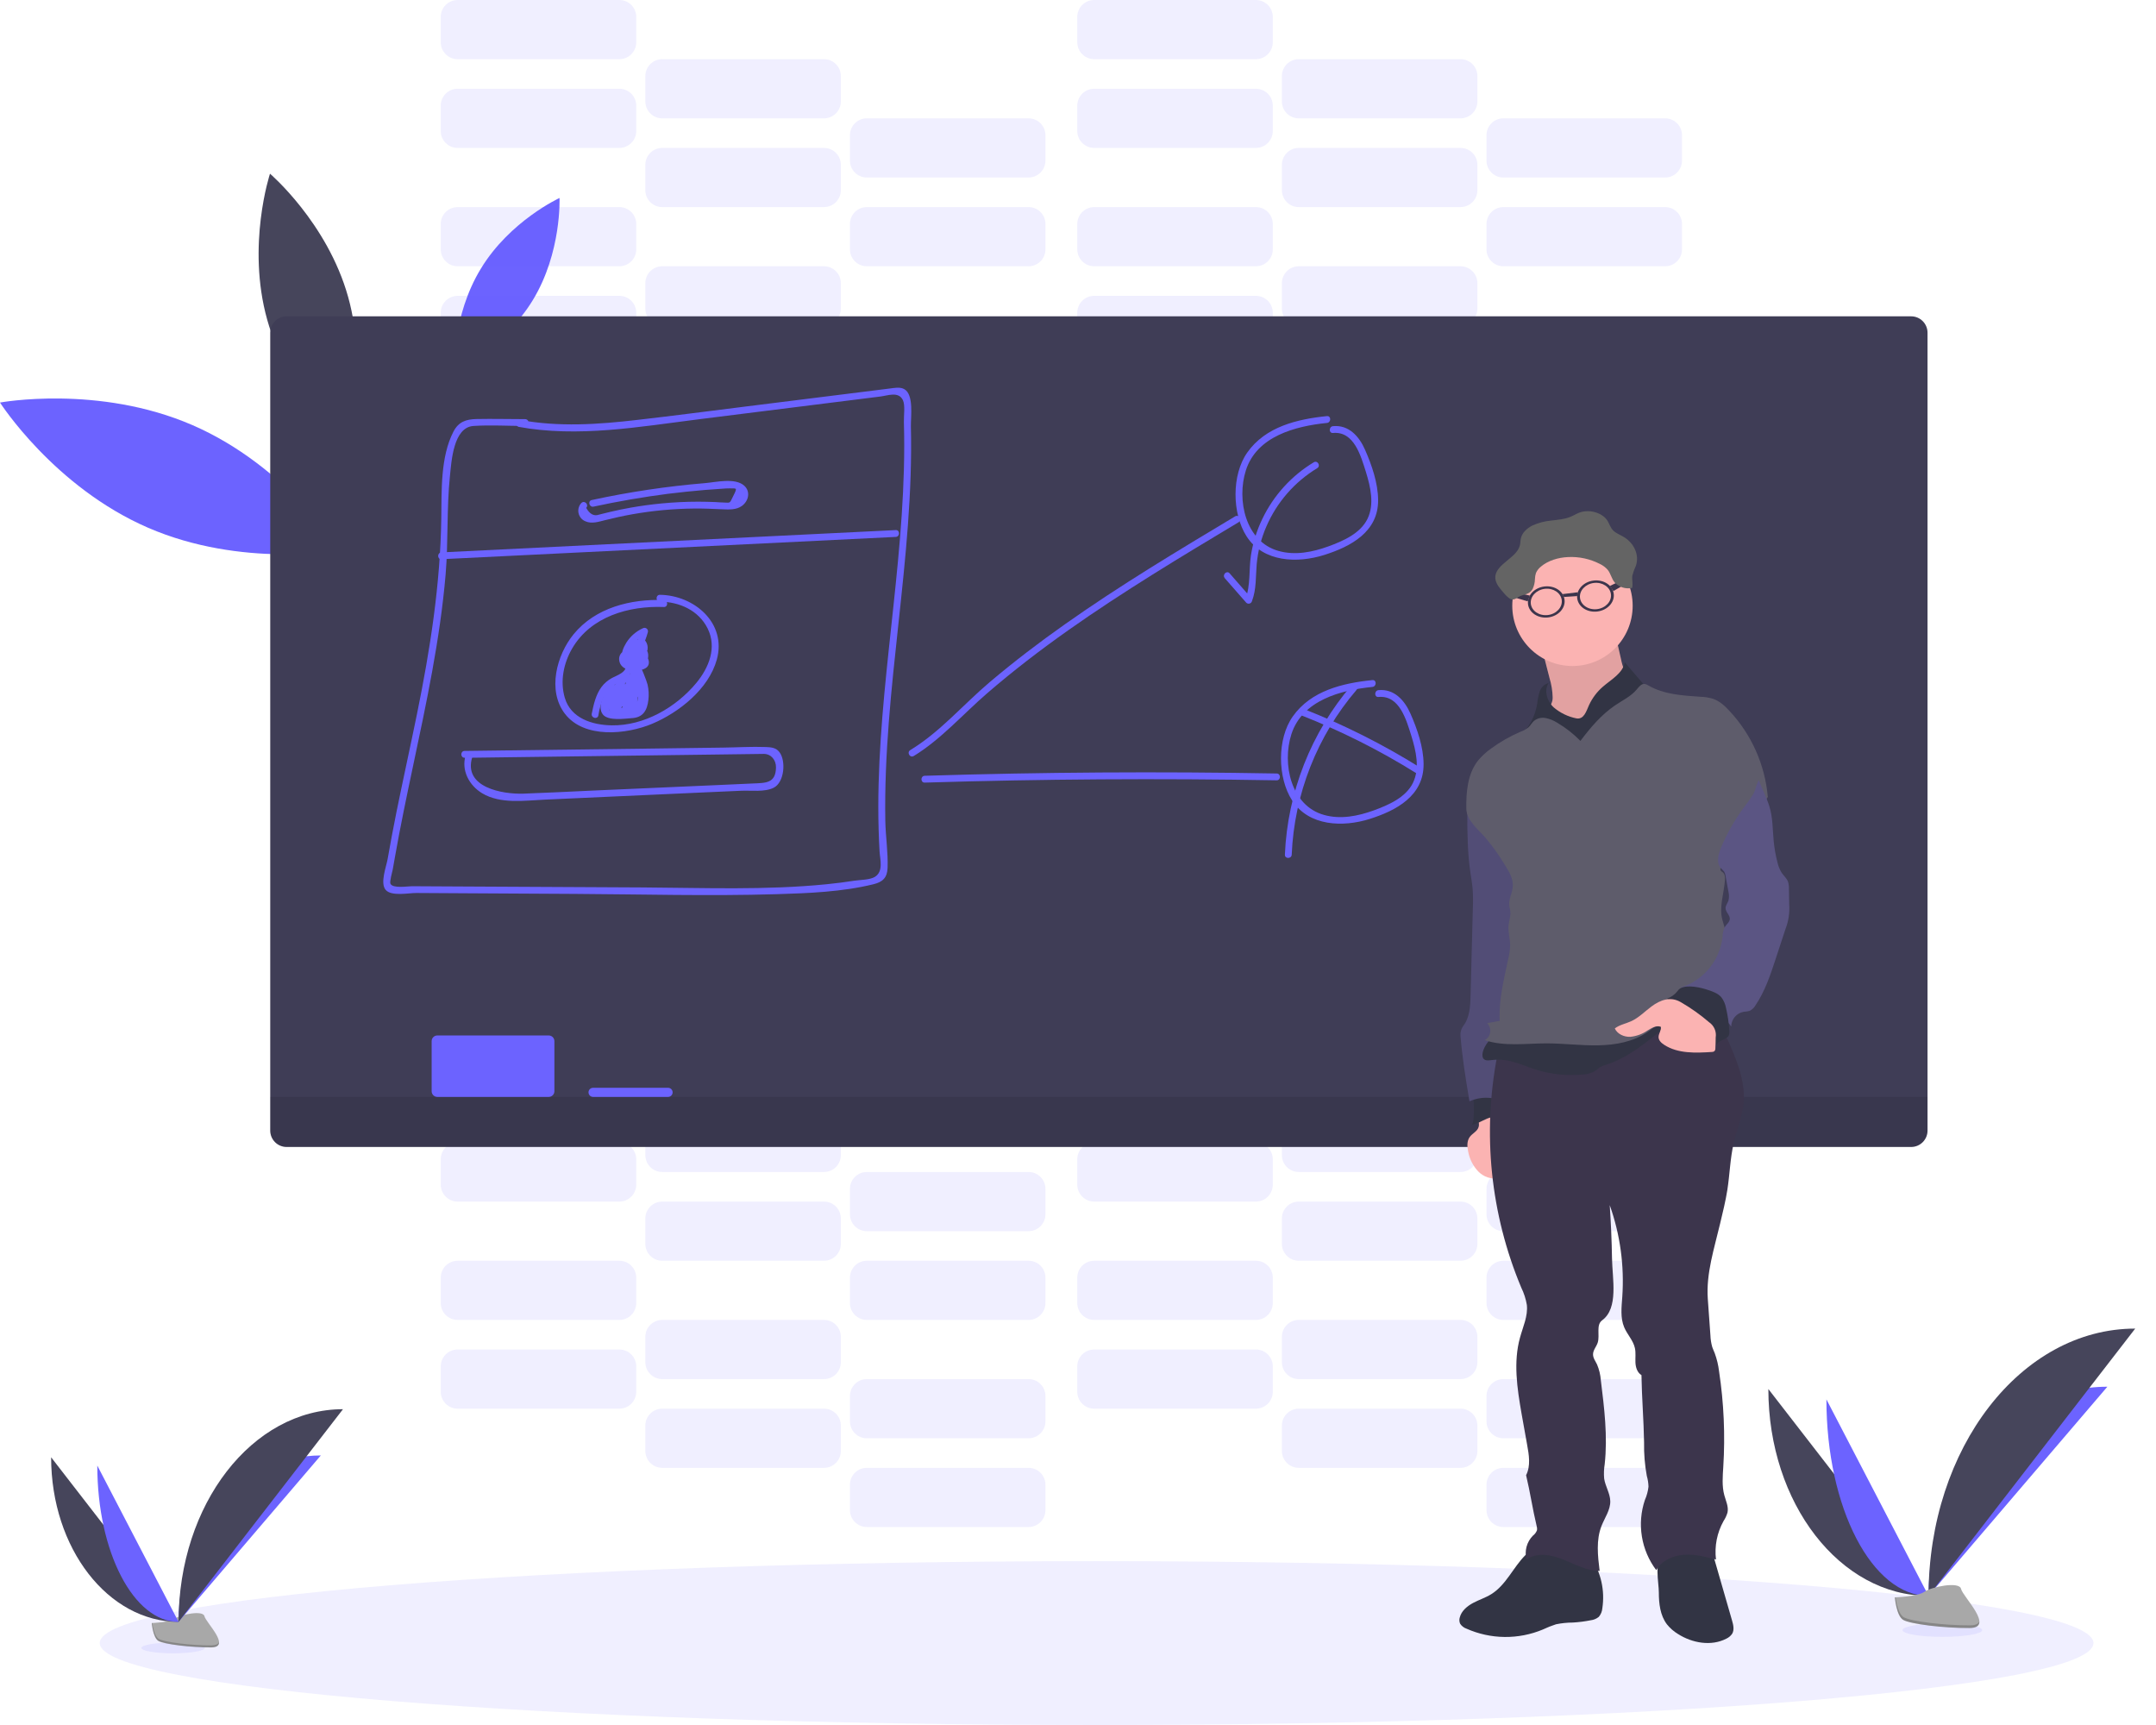 <svg width="495" height="396" viewBox="0 0 495 396" fill="none" xmlns="http://www.w3.org/2000/svg">
<g id="undraw_teaching_f1cm 1">
<g id="Leaves1">
<path id="Vector" d="M44.183 97.59C65.766 106.951 78.167 126.323 78.167 126.323C78.167 126.323 55.572 130.502 33.984 121.146C12.396 111.789 0 92.412 0 92.412C0 92.412 22.595 88.228 44.183 97.59Z" fill="#6C63FF"/>
<path id="Vector_2" d="M110.418 61.646C117.094 50.675 128.462 45.451 128.462 45.451C128.462 45.451 128.984 57.958 122.329 68.898C115.674 79.837 104.28 85.056 104.28 85.056C104.28 85.056 103.737 72.555 110.418 61.646Z" fill="#6C63FF"/>
<path id="Vector_3" d="M61.345 73.385C66.12 90.448 79.284 101.68 79.284 101.68C79.284 101.68 84.707 85.239 79.931 68.172C75.155 51.104 61.987 39.877 61.987 39.877C61.987 39.877 56.564 56.318 61.345 73.385Z" fill="#46455B"/>
</g>
<g id="man_teaching">
<path id="Vector_4" opacity="0.1" d="M142.199 67.915H105.068C102.926 67.915 101.19 69.653 101.19 71.797V77.617C101.19 79.761 102.926 81.499 105.068 81.499H142.199C144.341 81.499 146.077 79.761 146.077 77.617V71.797C146.077 69.653 144.341 67.915 142.199 67.915Z" fill="#6C63FF"/>
<path id="Vector_5" opacity="0.1" d="M189.175 81.499H152.043C149.902 81.499 148.165 83.236 148.165 85.38V91.2C148.165 93.344 149.902 95.082 152.043 95.082H189.175C191.317 95.082 193.053 93.344 193.053 91.2V85.38C193.053 83.236 191.317 81.499 189.175 81.499Z" fill="#6C63FF"/>
<path id="Vector_6" opacity="0.1" d="M236.15 95.082H199.019C196.877 95.082 195.141 96.819 195.141 98.963V104.783C195.141 106.927 196.877 108.665 199.019 108.665H236.15C238.292 108.665 240.028 106.927 240.028 104.783V98.963C240.028 96.819 238.292 95.082 236.15 95.082Z" fill="#6C63FF"/>
<path id="Vector_7" opacity="0.1" d="M142.199 47.541H105.068C102.926 47.541 101.19 49.279 101.19 51.423V57.242C101.19 59.386 102.926 61.124 105.068 61.124H142.199C144.341 61.124 146.077 59.386 146.077 57.242V51.423C146.077 49.279 144.341 47.541 142.199 47.541Z" fill="#6C63FF"/>
<path id="Vector_8" opacity="0.1" d="M189.175 61.124H152.043C149.902 61.124 148.165 62.862 148.165 65.006V70.826C148.165 72.969 149.902 74.707 152.043 74.707H189.175C191.317 74.707 193.053 72.969 193.053 70.826V65.006C193.053 62.862 191.317 61.124 189.175 61.124Z" fill="#6C63FF"/>
<path id="Vector_9" opacity="0.1" d="M236.15 74.707H199.019C196.877 74.707 195.141 76.445 195.141 78.589V84.409C195.141 86.552 196.877 88.29 199.019 88.29H236.15C238.292 88.29 240.028 86.552 240.028 84.409V78.589C240.028 76.445 238.292 74.707 236.15 74.707Z" fill="#6C63FF"/>
<path id="Vector_10" opacity="0.1" d="M288.345 67.915H251.214C249.072 67.915 247.335 69.653 247.335 71.797V77.617C247.335 79.761 249.072 81.499 251.214 81.499H288.345C290.487 81.499 292.223 79.761 292.223 77.617V71.797C292.223 69.653 290.487 67.915 288.345 67.915Z" fill="#6C63FF"/>
<path id="Vector_11" opacity="0.1" d="M335.32 81.499H298.189C296.047 81.499 294.311 83.236 294.311 85.38V91.2C294.311 93.344 296.047 95.082 298.189 95.082H335.32C337.462 95.082 339.198 93.344 339.198 91.2V85.38C339.198 83.236 337.462 81.499 335.32 81.499Z" fill="#6C63FF"/>
<path id="Vector_12" opacity="0.1" d="M382.296 95.082H345.164C343.022 95.082 341.286 96.819 341.286 98.963V104.783C341.286 106.927 343.022 108.665 345.164 108.665H382.296C384.437 108.665 386.174 106.927 386.174 104.783V98.963C386.174 96.819 384.437 95.082 382.296 95.082Z" fill="#6C63FF"/>
<path id="Vector_13" opacity="0.1" d="M288.345 47.541H251.214C249.072 47.541 247.335 49.279 247.335 51.423V57.242C247.335 59.386 249.072 61.124 251.214 61.124H288.345C290.487 61.124 292.223 59.386 292.223 57.242V51.423C292.223 49.279 290.487 47.541 288.345 47.541Z" fill="#6C63FF"/>
<path id="Vector_14" opacity="0.1" d="M335.32 61.124H298.189C296.047 61.124 294.311 62.862 294.311 65.006V70.826C294.311 72.969 296.047 74.707 298.189 74.707H335.32C337.462 74.707 339.198 72.969 339.198 70.826V65.006C339.198 62.862 337.462 61.124 335.32 61.124Z" fill="#6C63FF"/>
<path id="Vector_15" opacity="0.1" d="M382.296 74.707H345.164C343.022 74.707 341.286 76.445 341.286 78.589V84.409C341.286 86.552 343.022 88.29 345.164 88.29H382.296C384.437 88.29 386.174 86.552 386.174 84.409V78.589C386.174 76.445 384.437 74.707 382.296 74.707Z" fill="#6C63FF"/>
<path id="Vector_16" opacity="0.1" d="M142.199 20.375H105.068C102.926 20.375 101.19 22.112 101.19 24.256V30.076C101.19 32.22 102.926 33.958 105.068 33.958H142.199C144.341 33.958 146.077 32.22 146.077 30.076V24.256C146.077 22.112 144.341 20.375 142.199 20.375Z" fill="#6C63FF"/>
<path id="Vector_17" opacity="0.1" d="M189.175 33.958H152.043C149.902 33.958 148.165 35.696 148.165 37.84V43.66C148.165 45.803 149.902 47.541 152.043 47.541H189.175C191.317 47.541 193.053 45.803 193.053 43.66V37.84C193.053 35.696 191.317 33.958 189.175 33.958Z" fill="#6C63FF"/>
<path id="Vector_18" opacity="0.1" d="M236.15 47.541H199.019C196.877 47.541 195.141 49.279 195.141 51.423V57.242C195.141 59.386 196.877 61.124 199.019 61.124H236.15C238.292 61.124 240.028 59.386 240.028 57.242V51.423C240.028 49.279 238.292 47.541 236.15 47.541Z" fill="#6C63FF"/>
<path id="Vector_19" opacity="0.1" d="M142.199 0H105.068C102.926 0 101.19 1.738 101.19 3.882V9.701C101.19 11.845 102.926 13.583 105.068 13.583H142.199C144.341 13.583 146.077 11.845 146.077 9.701V3.882C146.077 1.738 144.341 0 142.199 0Z" fill="#6C63FF"/>
<path id="Vector_20" opacity="0.1" d="M189.175 13.583H152.043C149.902 13.583 148.165 15.321 148.165 17.465V23.285C148.165 25.428 149.902 27.166 152.043 27.166H189.175C191.317 27.166 193.053 25.428 193.053 23.285V17.465C193.053 15.321 191.317 13.583 189.175 13.583Z" fill="#6C63FF"/>
<path id="Vector_21" opacity="0.1" d="M236.15 27.166H199.019C196.877 27.166 195.141 28.904 195.141 31.048V36.867C195.141 39.011 196.877 40.749 199.019 40.749H236.15C238.292 40.749 240.028 39.011 240.028 36.867V31.048C240.028 28.904 238.292 27.166 236.15 27.166Z" fill="#6C63FF"/>
<path id="Vector_22" opacity="0.1" d="M288.345 20.375H251.214C249.072 20.375 247.335 22.112 247.335 24.256V30.076C247.335 32.22 249.072 33.958 251.214 33.958H288.345C290.487 33.958 292.223 32.22 292.223 30.076V24.256C292.223 22.112 290.487 20.375 288.345 20.375Z" fill="#6C63FF"/>
<path id="Vector_23" opacity="0.1" d="M335.32 33.958H298.189C296.047 33.958 294.311 35.696 294.311 37.84V43.66C294.311 45.803 296.047 47.541 298.189 47.541H335.32C337.462 47.541 339.198 45.803 339.198 43.66V37.84C339.198 35.696 337.462 33.958 335.32 33.958Z" fill="#6C63FF"/>
<path id="Vector_24" opacity="0.1" d="M382.296 47.541H345.164C343.022 47.541 341.286 49.279 341.286 51.423V57.242C341.286 59.386 343.022 61.124 345.164 61.124H382.296C384.437 61.124 386.174 59.386 386.174 57.242V51.423C386.174 49.279 384.437 47.541 382.296 47.541Z" fill="#6C63FF"/>
<path id="Vector_25" opacity="0.1" d="M288.345 0H251.214C249.072 0 247.335 1.738 247.335 3.882V9.701C247.335 11.845 249.072 13.583 251.214 13.583H288.345C290.487 13.583 292.223 11.845 292.223 9.701V3.882C292.223 1.738 290.487 0 288.345 0Z" fill="#6C63FF"/>
<path id="Vector_26" opacity="0.1" d="M335.32 13.583H298.189C296.047 13.583 294.311 15.321 294.311 17.465V23.285C294.311 25.428 296.047 27.166 298.189 27.166H335.32C337.462 27.166 339.198 25.428 339.198 23.285V17.465C339.198 15.321 337.462 13.583 335.32 13.583Z" fill="#6C63FF"/>
<path id="Vector_27" opacity="0.1" d="M382.296 27.166H345.164C343.022 27.166 341.286 28.904 341.286 31.048V36.867C341.286 39.011 343.022 40.749 345.164 40.749H382.296C384.437 40.749 386.174 39.011 386.174 36.867V31.048C386.174 28.904 384.437 27.166 382.296 27.166Z" fill="#6C63FF"/>
<path id="Vector_28" opacity="0.1" d="M142.199 309.799H105.068C102.926 309.799 101.19 311.537 101.19 313.681V319.501C101.19 321.645 102.926 323.382 105.068 323.382H142.199C144.341 323.382 146.077 321.645 146.077 319.501V313.681C146.077 311.537 144.341 309.799 142.199 309.799Z" fill="#6C63FF"/>
<path id="Vector_29" opacity="0.1" d="M189.175 323.383H152.043C149.902 323.383 148.165 325.121 148.165 327.264V333.084C148.165 335.228 149.902 336.966 152.043 336.966H189.175C191.317 336.966 193.053 335.228 193.053 333.084V327.264C193.053 325.121 191.317 323.383 189.175 323.383Z" fill="#6C63FF"/>
<path id="Vector_30" opacity="0.1" d="M236.15 336.966H199.019C196.877 336.966 195.141 338.704 195.141 340.847V346.667C195.141 348.811 196.877 350.549 199.019 350.549H236.15C238.292 350.549 240.028 348.811 240.028 346.667V340.847C240.028 338.704 238.292 336.966 236.15 336.966Z" fill="#6C63FF"/>
<path id="Vector_31" opacity="0.1" d="M142.199 289.425H105.068C102.926 289.425 101.19 291.163 101.19 293.306V299.126C101.19 301.27 102.926 303.008 105.068 303.008H142.199C144.341 303.008 146.077 301.27 146.077 299.126V293.306C146.077 291.163 144.341 289.425 142.199 289.425Z" fill="#6C63FF"/>
<path id="Vector_32" opacity="0.1" d="M189.175 303.008H152.043C149.902 303.008 148.165 304.746 148.165 306.889V312.709C148.165 314.853 149.902 316.591 152.043 316.591H189.175C191.317 316.591 193.053 314.853 193.053 312.709V306.889C193.053 304.746 191.317 303.008 189.175 303.008Z" fill="#6C63FF"/>
<path id="Vector_33" opacity="0.1" d="M236.15 316.591H199.019C196.877 316.591 195.141 318.329 195.141 320.473V326.293C195.141 328.437 196.877 330.174 199.019 330.174H236.15C238.292 330.174 240.028 328.437 240.028 326.293V320.473C240.028 318.329 238.292 316.591 236.15 316.591Z" fill="#6C63FF"/>
<path id="Vector_34" opacity="0.1" d="M288.345 309.799H251.214C249.072 309.799 247.335 311.537 247.335 313.681V319.501C247.335 321.645 249.072 323.382 251.214 323.382H288.345C290.487 323.382 292.223 321.645 292.223 319.501V313.681C292.223 311.537 290.487 309.799 288.345 309.799Z" fill="#6C63FF"/>
<path id="Vector_35" opacity="0.1" d="M335.32 323.383H298.189C296.047 323.383 294.311 325.121 294.311 327.264V333.084C294.311 335.228 296.047 336.966 298.189 336.966H335.32C337.462 336.966 339.198 335.228 339.198 333.084V327.264C339.198 325.121 337.462 323.383 335.32 323.383Z" fill="#6C63FF"/>
<path id="Vector_36" opacity="0.1" d="M382.296 336.966H345.164C343.022 336.966 341.286 338.704 341.286 340.847V346.667C341.286 348.811 343.022 350.549 345.164 350.549H382.296C384.437 350.549 386.174 348.811 386.174 346.667V340.847C386.174 338.704 384.437 336.966 382.296 336.966Z" fill="#6C63FF"/>
<path id="Vector_37" opacity="0.1" d="M288.345 289.425H251.214C249.072 289.425 247.335 291.163 247.335 293.306V299.126C247.335 301.27 249.072 303.008 251.214 303.008H288.345C290.487 303.008 292.223 301.27 292.223 299.126V293.306C292.223 291.163 290.487 289.425 288.345 289.425Z" fill="#6C63FF"/>
<path id="Vector_38" opacity="0.1" d="M335.32 303.008H298.189C296.047 303.008 294.311 304.746 294.311 306.889V312.709C294.311 314.853 296.047 316.591 298.189 316.591H335.32C337.462 316.591 339.198 314.853 339.198 312.709V306.889C339.198 304.746 337.462 303.008 335.32 303.008Z" fill="#6C63FF"/>
<path id="Vector_39" opacity="0.1" d="M382.296 316.591H345.164C343.022 316.591 341.286 318.329 341.286 320.473V326.293C341.286 328.437 343.022 330.174 345.164 330.174H382.296C384.437 330.174 386.174 328.437 386.174 326.293V320.473C386.174 318.329 384.437 316.591 382.296 316.591Z" fill="#6C63FF"/>
<path id="Vector_40" opacity="0.1" d="M142.199 262.259H105.068C102.926 262.259 101.19 263.997 101.19 266.14V271.96C101.19 274.104 102.926 275.842 105.068 275.842H142.199C144.341 275.842 146.077 274.104 146.077 271.96V266.14C146.077 263.997 144.341 262.259 142.199 262.259Z" fill="#6C63FF"/>
<path id="Vector_41" opacity="0.1" d="M189.175 275.842H152.043C149.902 275.842 148.165 277.58 148.165 279.723V285.543C148.165 287.687 149.902 289.425 152.043 289.425H189.175C191.317 289.425 193.053 287.687 193.053 285.543V279.723C193.053 277.58 191.317 275.842 189.175 275.842Z" fill="#6C63FF"/>
<path id="Vector_42" opacity="0.1" d="M236.15 289.425H199.019C196.877 289.425 195.141 291.163 195.141 293.306V299.126C195.141 301.27 196.877 303.008 199.019 303.008H236.15C238.292 303.008 240.028 301.27 240.028 299.126V293.306C240.028 291.163 238.292 289.425 236.15 289.425Z" fill="#6C63FF"/>
<path id="Vector_43" opacity="0.1" d="M142.199 241.884H105.068C102.926 241.884 101.19 243.622 101.19 245.765V251.585C101.19 253.729 102.926 255.467 105.068 255.467H142.199C144.341 255.467 146.077 253.729 146.077 251.585V245.765C146.077 243.622 144.341 241.884 142.199 241.884Z" fill="#6C63FF"/>
<path id="Vector_44" opacity="0.1" d="M189.175 255.467H152.043C149.902 255.467 148.165 257.205 148.165 259.349V265.169C148.165 267.313 149.902 269.05 152.043 269.05H189.175C191.317 269.05 193.053 267.313 193.053 265.169V259.349C193.053 257.205 191.317 255.467 189.175 255.467Z" fill="#6C63FF"/>
<path id="Vector_45" opacity="0.1" d="M236.15 269.05H199.019C196.877 269.05 195.141 270.788 195.141 272.932V278.752C195.141 280.896 196.877 282.633 199.019 282.633H236.15C238.292 282.633 240.028 280.896 240.028 278.752V272.932C240.028 270.788 238.292 269.05 236.15 269.05Z" fill="#6C63FF"/>
<path id="Vector_46" opacity="0.1" d="M288.345 262.259H251.214C249.072 262.259 247.335 263.997 247.335 266.14V271.96C247.335 274.104 249.072 275.842 251.214 275.842H288.345C290.487 275.842 292.223 274.104 292.223 271.96V266.14C292.223 263.997 290.487 262.259 288.345 262.259Z" fill="#6C63FF"/>
<path id="Vector_47" opacity="0.1" d="M335.32 275.842H298.189C296.047 275.842 294.311 277.58 294.311 279.723V285.543C294.311 287.687 296.047 289.425 298.189 289.425H335.32C337.462 289.425 339.198 287.687 339.198 285.543V279.723C339.198 277.58 337.462 275.842 335.32 275.842Z" fill="#6C63FF"/>
<path id="Vector_48" opacity="0.1" d="M382.296 289.425H345.164C343.022 289.425 341.286 291.163 341.286 293.306V299.126C341.286 301.27 343.022 303.008 345.164 303.008H382.296C384.437 303.008 386.174 301.27 386.174 299.126V293.306C386.174 291.163 384.437 289.425 382.296 289.425Z" fill="#6C63FF"/>
<path id="Vector_49" opacity="0.1" d="M288.345 241.884H251.214C249.072 241.884 247.335 243.622 247.335 245.765V251.585C247.335 253.729 249.072 255.467 251.214 255.467H288.345C290.487 255.467 292.223 253.729 292.223 251.585V245.765C292.223 243.622 290.487 241.884 288.345 241.884Z" fill="#6C63FF"/>
<path id="Vector_50" opacity="0.1" d="M335.32 255.467H298.189C296.047 255.467 294.311 257.205 294.311 259.349V265.169C294.311 267.313 296.047 269.05 298.189 269.05H335.32C337.462 269.05 339.198 267.313 339.198 265.169V259.349C339.198 257.205 337.462 255.467 335.32 255.467Z" fill="#6C63FF"/>
<path id="Vector_51" opacity="0.1" d="M382.296 269.05H345.164C343.022 269.05 341.286 270.788 341.286 272.932V278.752C341.286 280.896 343.022 282.633 345.164 282.633H382.296C384.437 282.633 386.174 280.896 386.174 278.752V272.932C386.174 270.788 384.437 269.05 382.296 269.05Z" fill="#6C63FF"/>
<path id="Vector_52" opacity="0.1" d="M251.772 396C378.176 396 480.646 387.58 480.646 377.193C480.646 366.806 378.176 358.385 251.772 358.385C125.368 358.385 22.898 366.806 22.898 377.193C22.898 387.58 125.368 396 251.772 396Z" fill="#6C63FF"/>
<path id="Vector_53" d="M438.781 72.617H65.807C63.729 72.617 62.044 74.304 62.044 76.384V259.536C62.044 261.617 63.729 263.303 65.807 263.303H438.781C440.859 263.303 442.544 261.617 442.544 259.536V76.384C442.544 74.304 440.859 72.617 438.781 72.617Z" fill="#3F3D56"/>
<path id="Vector_54" opacity="0.1" d="M62.044 251.81H442.544V259.537C442.544 260.536 442.148 261.494 441.442 262.2C440.736 262.907 439.779 263.303 438.781 263.303H65.807C64.809 263.303 63.852 262.907 63.146 262.2C62.44 261.494 62.044 260.536 62.044 259.537V251.81Z" fill="black"/>
<path id="Vector_55" d="M125.983 237.705H100.407C99.686 237.705 99.102 238.289 99.102 239.011V250.504C99.102 251.225 99.686 251.81 100.407 251.81H125.983C126.703 251.81 127.287 251.225 127.287 250.504V239.011C127.287 238.289 126.703 237.705 125.983 237.705Z" fill="#6C63FF"/>
<path id="Vector_56" d="M153.385 249.72H136.161C135.584 249.72 135.117 250.188 135.117 250.765C135.117 251.342 135.584 251.81 136.161 251.81H153.385C153.961 251.81 154.429 251.342 154.429 250.765C154.429 250.188 153.961 249.72 153.385 249.72Z" fill="#6C63FF"/>
<path id="Vector_57" d="M118.941 97.969C132.715 100.513 146.766 97.969 160.483 96.245L202.171 91.021C203.857 90.806 206.31 89.798 207.301 91.862C207.86 93.016 207.484 95.519 207.526 96.846C207.635 100.503 207.625 104.16 207.526 107.817C207.338 114.807 206.826 121.781 206.174 128.74C204.906 142.36 203.11 155.906 202.212 169.578C201.753 176.537 201.523 183.516 201.727 190.475C201.774 192.136 201.842 193.798 201.941 195.454C202.051 197.308 202.881 200.062 200.861 201.3C199.707 202.01 197.437 201.974 196.116 202.183C194.028 202.512 191.941 202.773 189.811 202.987C175.776 204.393 161.558 203.807 147.471 203.724L104.932 203.504L94.555 203.447C93.616 203.447 90.228 204.011 89.649 202.893C89.404 202.418 90.056 200.192 90.171 199.597C90.331 198.615 90.505 197.634 90.693 196.655C91.904 189.786 93.334 182.957 94.775 176.134C97.87 161.507 101.038 146.805 102.312 131.864C102.943 124.367 102.526 116.802 103.298 109.321C103.658 105.847 104.086 98.094 108.705 97.786C112.62 97.525 116.65 97.786 120.575 97.786C120.782 97.786 120.981 97.704 121.128 97.556C121.275 97.41 121.357 97.21 121.357 97.002C121.357 96.795 121.275 96.595 121.128 96.448C120.981 96.301 120.782 96.219 120.575 96.219C116.869 96.219 113.158 96.12 109.452 96.193C106.988 96.24 105.276 96.825 104.102 99.092C101.101 104.912 101.409 112.675 101.315 119.028C101.09 134.236 98.757 149.12 95.719 163.993C94.19 171.48 92.541 178.94 91.022 186.432C90.307 190.01 89.623 193.599 88.997 197.199C88.704 198.912 87.227 202.689 88.527 204.262C89.827 205.834 93.825 204.988 95.615 204.999L108.069 205.072L131.932 205.208C147.351 205.296 162.821 205.73 178.234 205.275C185.594 205.056 193.371 204.753 200.537 202.992C202.672 202.47 203.7 201.488 203.784 199.21C203.909 195.679 203.335 192.037 203.262 188.49C202.74 158.137 209.864 128.207 209.133 97.844C209.087 95.78 209.864 90.576 207.609 89.328C206.597 88.764 205.281 89.072 204.217 89.197C202.181 89.432 200.151 89.72 198.115 89.96L171.678 93.262C163.228 94.307 154.783 95.435 146.317 96.396C137.355 97.441 128.305 98.063 119.374 96.396C118.388 96.213 117.965 97.723 118.957 97.906L118.941 97.969Z" fill="#6C63FF"/>
<path id="Vector_58" d="M101.352 128.376L205.648 123.257C206.655 123.204 206.66 121.637 205.648 121.689L101.352 126.809C100.35 126.856 100.345 128.423 101.352 128.376Z" fill="#6C63FF"/>
<path id="Vector_59" d="M133.483 115.456C133.191 115.766 132.98 116.142 132.866 116.552C132.753 116.962 132.741 117.393 132.832 117.809C132.923 118.224 133.114 118.611 133.389 118.936C133.663 119.261 134.013 119.514 134.407 119.672C135.811 120.315 137.46 119.777 138.854 119.427C140.942 118.904 143.03 118.439 145.175 118.058C149.844 117.231 154.573 116.79 159.314 116.742C161.475 116.715 163.62 116.815 165.781 116.909C167.347 116.971 169.033 117.097 170.359 116.125C171.872 115.018 172.363 112.855 170.881 111.507C168.793 109.6 164.294 110.708 161.882 110.906C153.132 111.634 144.439 112.932 135.858 114.793C134.877 115.002 135.289 116.517 136.276 116.303C141.937 115.08 147.642 114.098 153.39 113.356C156.216 113.008 159.046 112.714 161.882 112.473C163.218 112.364 164.555 112.264 165.891 112.186C166.413 112.155 166.966 112.097 167.498 112.113C169.153 112.149 169.346 111.852 168.354 113.853C167.472 115.624 167.754 115.42 166.225 115.362C165.578 115.362 164.93 115.289 164.283 115.258C162.958 115.202 161.632 115.173 160.306 115.169C157.484 115.169 154.669 115.305 151.861 115.577C149.481 115.806 147.106 116.13 144.752 116.548C143.28 116.809 141.819 117.112 140.362 117.447C139.72 117.598 139.073 117.755 138.431 117.917C138.123 118.001 137.81 118.074 137.502 118.152C136.361 118.549 135.388 118.027 134.584 116.585C135.284 115.859 134.183 114.746 133.478 115.477L133.483 115.456Z" fill="#6C63FF"/>
<path id="Vector_60" d="M152.388 137.754C144.835 137.461 136.677 139.504 131.703 145.59C127.809 150.349 125.591 158.515 129.714 163.875C134.146 169.622 143.864 168.608 149.726 166.158C155.927 163.546 162.712 158.16 164.575 151.42C166.898 143.004 159.356 136.641 151.501 136.547C150.493 136.547 150.493 138.114 151.501 138.114C155.979 138.166 160.374 140.089 162.461 144.263C164.648 148.662 162.764 153.28 159.852 156.801C155.186 162.407 147.889 166.633 140.456 166.513C135.994 166.445 131.061 164.915 129.678 160.202C128.54 156.383 129.407 152.209 131.39 148.824C135.68 141.51 144.413 139.034 152.419 139.347C153.427 139.384 153.427 137.816 152.419 137.78L152.388 137.754Z" fill="#6C63FF"/>
<path id="Vector_61" d="M144.888 149.362C144.566 149.242 144.219 149.206 143.879 149.257C143.539 149.308 143.218 149.444 142.945 149.653C142.672 149.861 142.456 150.136 142.318 150.45C142.179 150.765 142.122 151.109 142.153 151.451C142.309 153.489 144.554 154.064 146.24 153.943C147.696 153.818 149.397 153.28 148.886 151.457C148.792 151.134 148.629 150.835 148.409 150.581C148.19 150.327 147.918 150.123 147.612 149.983C147.145 149.798 146.639 149.735 146.14 149.801C145.947 149.801 144.178 150.448 144.929 149.67L143.698 149.508C143.834 149.643 143.939 149.807 144.004 149.988C144.069 150.169 144.093 150.362 144.073 150.553C144.076 150.689 144.114 150.823 144.183 150.941C144.252 151.058 144.351 151.156 144.469 151.224C144.588 151.292 144.722 151.328 144.858 151.328C144.995 151.329 145.129 151.294 145.248 151.227C145.427 151.152 145.623 151.128 145.815 151.159C146.007 151.189 146.186 151.273 146.333 151.4C146.48 151.527 146.589 151.692 146.647 151.878C146.705 152.063 146.71 152.261 146.662 152.449C146.62 152.63 146.643 152.82 146.728 152.986C146.812 153.151 146.952 153.282 147.123 153.354C147.294 153.427 147.485 153.437 147.662 153.382C147.839 153.327 147.992 153.212 148.092 153.055C148.614 152.115 149.246 150.245 148.463 149.263C147.941 148.599 146.934 148.798 146.307 149.184C145.921 149.458 145.561 149.768 145.232 150.109C144.601 150.668 144.188 150.929 144.423 149.858C144.815 147.909 146.673 146.358 148.369 145.579L147.221 144.697C146.619 146.961 145.542 149.071 144.063 150.887L145.399 151.441C145.361 150.724 145.545 150.012 145.927 149.403C146.308 148.795 146.867 148.319 147.529 148.04H146.761L147.169 148.709C147.017 149.696 148.526 150.119 148.677 149.121C148.875 147.831 148.061 146.154 146.553 146.786C144.752 147.539 143.818 149.602 143.854 151.441C143.854 152.068 144.742 152.554 145.196 152C146.856 149.982 148.067 147.633 148.75 145.109C148.786 144.96 148.778 144.802 148.727 144.657C148.676 144.512 148.583 144.385 148.461 144.291C148.339 144.198 148.192 144.142 148.038 144.13C147.885 144.119 147.731 144.152 147.597 144.226C146.033 144.934 144.712 146.086 143.797 147.539C143.16 148.583 142.361 150.213 143.009 151.415C143.115 151.607 143.258 151.776 143.43 151.913C143.602 152.05 143.799 152.151 144.01 152.21C144.221 152.27 144.442 152.287 144.66 152.261C144.878 152.235 145.088 152.166 145.279 152.058C145.762 151.771 146.203 151.42 146.589 151.013C146.782 150.84 146.996 150.542 147.252 150.49C147.482 150.333 147.471 150.422 147.216 150.767C147.212 151.308 147.055 151.838 146.761 152.293L148.192 152.893C148.32 152.406 148.305 151.891 148.148 151.411C147.991 150.932 147.699 150.508 147.306 150.192C146.914 149.875 146.438 149.679 145.937 149.627C145.435 149.576 144.929 149.67 144.481 149.9L145.66 150.579C145.685 149.914 145.476 149.262 145.07 148.735C145.009 148.633 144.925 148.547 144.826 148.482C144.726 148.417 144.614 148.375 144.496 148.36C144.378 148.344 144.258 148.355 144.146 148.392C144.033 148.429 143.93 148.491 143.844 148.573C143.05 149.404 142.899 150.84 143.896 151.608C144.642 152.178 145.008 151.608 145.827 151.478C148.609 151.117 146.986 152.371 146.005 152.413C145.566 152.46 145.122 152.428 144.695 152.319C143.605 151.95 143.538 151.474 144.491 150.892C145.425 151.274 145.827 149.759 144.909 149.383L144.888 149.362Z" fill="#6C63FF"/>
<path id="Vector_62" d="M143.63 152.225C144.272 154.314 141.62 155.004 140.362 155.725C139.48 156.22 138.71 156.895 138.102 157.705C136.787 159.471 136.296 161.717 135.863 163.833C135.665 164.82 137.173 165.238 137.377 164.251C137.616 162.696 138.06 161.18 138.697 159.742C139.637 157.872 140.983 157.245 142.737 156.284C144.491 155.323 145.759 153.834 145.138 151.807C144.846 150.846 143.332 151.258 143.63 152.225Z" fill="#6C63FF"/>
<path id="Vector_63" d="M146.239 151.175C145.866 151.226 145.525 151.416 145.284 151.706C145.042 151.996 144.918 152.365 144.934 152.742C144.934 153.364 145.347 153.761 145.629 154.257C146.298 155.273 146.808 156.384 147.142 157.554C147.393 158.677 147.638 160.688 147.054 161.733C145.973 163.671 144.021 163.3 142.356 163.3C140.79 163.3 139.579 163.823 139.631 161.639C139.663 160.411 140.519 159.168 141.197 158.201L139.767 158.013C140.069 159.609 140.228 161.228 140.242 162.851C140.242 163.577 141.354 163.98 141.698 163.243C142.537 161.476 143.203 159.632 143.687 157.736L142.147 157.528L142.419 161.498C142.423 161.667 142.482 161.831 142.587 161.964C142.691 162.098 142.836 162.194 142.999 162.238C143.163 162.283 143.336 162.273 143.494 162.212C143.652 162.15 143.785 162.039 143.875 161.895C144.058 161.693 144.192 161.452 144.266 161.19C144.319 160.944 143.838 159.288 143.645 159.878L145.18 160.087L145.289 156.315L143.723 156.524C144.054 157.588 144.154 158.71 144.016 159.816C143.917 160.688 145.383 160.887 145.582 160.025L146.563 154.957L145.133 155.14C145.473 155.841 145.566 156.636 145.399 157.397C145.284 158.4 146.85 158.39 146.965 157.397C147.098 156.357 146.931 155.3 146.485 154.351C146.405 154.22 146.29 154.116 146.152 154.049C146.014 153.983 145.86 153.959 145.708 153.978C145.557 153.998 145.414 154.062 145.298 154.162C145.182 154.261 145.097 154.392 145.054 154.539L144.068 159.607L145.608 159.816C145.764 158.57 145.645 157.306 145.258 156.112C145.206 155.932 145.091 155.777 144.934 155.674C144.777 155.572 144.589 155.529 144.403 155.554C144.218 155.578 144.047 155.669 143.922 155.809C143.798 155.948 143.727 156.128 143.723 156.315L143.614 160.087C143.614 161.002 144.882 161.132 145.154 160.296L145.237 160.04C145.273 159.907 145.274 159.766 145.239 159.633C145.204 159.499 145.135 159.377 145.039 159.278C143.416 157.512 143.087 160.323 142.523 161.101L143.984 161.498L143.713 157.528C143.656 156.681 142.403 156.42 142.173 157.319C141.732 159.086 141.12 160.806 140.346 162.454L141.808 162.851C141.791 161.087 141.616 159.328 141.286 157.595C141.15 156.874 140.206 156.906 139.856 157.407C138.812 158.912 137.006 162.198 138.4 164C139.616 165.568 143.442 164.962 145.075 164.862C147.654 164.716 148.588 163.081 148.87 160.646C149.004 159.481 148.939 158.3 148.677 157.157C148.536 156.54 147.111 152.632 146.683 152.711C147.675 152.528 147.252 151.013 146.265 151.196L146.239 151.175Z" fill="#6C63FF"/>
<path id="Vector_64" d="M143.207 154.696L138.932 160.343L140.284 161.132L143.416 156.598L141.986 155.992L140.425 161.952C140.383 162.133 140.406 162.323 140.49 162.489C140.574 162.655 140.714 162.785 140.885 162.858C141.056 162.93 141.247 162.94 141.425 162.885C141.602 162.83 141.754 162.715 141.855 162.558C142.565 161.381 143.363 160.258 144.24 159.199L142.935 158.437C142.585 159.786 141.909 161.029 140.968 162.057L142.278 162.82C142.358 162.098 142.55 161.393 142.847 160.73C143.249 159.826 141.975 159.027 141.495 159.936C141.053 160.764 140.549 161.557 139.986 162.308L141.417 162.496L141.735 161.007L140.305 160.819L140.535 162.125C140.572 162.256 140.643 162.376 140.741 162.471C140.839 162.567 140.96 162.635 141.092 162.67C141.224 162.705 141.363 162.705 141.495 162.67C141.627 162.634 141.747 162.566 141.845 162.47C143.168 161.098 144.23 159.496 144.976 157.742H143.63C143.984 158.395 144.232 159.1 144.366 159.831C144.554 160.772 145.801 160.422 145.9 159.622C146.124 157.872 146.239 156.11 146.245 154.346H144.679V157.632C144.679 158.484 146.072 158.734 146.219 157.841C146.322 157.048 146.583 156.285 146.986 155.595H145.613C145.944 156.129 146.124 156.742 146.135 157.371C146.135 157.579 146.218 157.778 146.364 157.925C146.511 158.072 146.71 158.154 146.918 158.154C147.126 158.154 147.325 158.072 147.472 157.925C147.618 157.778 147.701 157.579 147.701 157.371L147.899 156.326H146.391C146.542 157.251 147.116 162.459 145.075 161.848C144.731 161.764 144.632 161.785 144.778 161.905L145.242 160.913L146.333 158.598L144.872 158.201C144.966 159.278 145.065 160.814 144.418 161.733C143.896 162.48 142.288 162.778 141.469 162.339C140.928 161.953 140.465 161.467 140.107 160.908L139.037 161.952C139.903 162.585 141.307 164.136 142.424 164.225C143.275 164.293 143.99 163.588 144.548 163.023C145.405 162.137 146.073 161.086 146.512 159.934C146.95 158.782 147.151 157.553 147.101 156.321C147.101 156.113 147.018 155.914 146.871 155.767C146.724 155.62 146.525 155.537 146.318 155.537C146.11 155.537 145.911 155.62 145.764 155.767C145.617 155.914 145.535 156.113 145.535 156.321V158.107C145.535 158.315 145.617 158.515 145.764 158.662C145.911 158.808 146.11 158.891 146.318 158.891C146.525 158.891 146.724 158.808 146.871 158.662C147.018 158.515 147.101 158.315 147.101 158.107V153.724C147.101 153.516 147.018 153.317 146.871 153.17C146.724 153.023 146.525 152.941 146.318 152.941C146.11 152.941 145.911 153.023 145.764 153.17C145.617 153.317 145.535 153.516 145.535 153.724C145.532 154.775 145.441 155.823 145.263 156.859L146.803 157.068C146.681 155.82 146.623 154.566 146.631 153.312C146.628 153.124 146.559 152.943 146.434 152.802C146.31 152.662 146.139 152.571 145.954 152.545C145.768 152.52 145.579 152.562 145.422 152.665C145.264 152.767 145.149 152.922 145.096 153.103C144.861 154.1 144.574 155.083 144.298 156.059L145.728 155.871L145.618 155.453C145.545 154.456 143.979 154.45 144.052 155.453C144.07 155.876 144.18 156.29 144.376 156.665C144.679 157.303 145.624 157.078 145.806 156.477C146.104 155.495 146.37 154.513 146.605 153.52L145.065 153.312C145.057 154.566 145.115 155.82 145.237 157.068C145.316 157.872 146.61 158.217 146.772 157.277C146.98 156.097 147.09 154.902 147.101 153.703H145.535V158.087H147.101V156.3H145.535C145.627 158.271 144.943 160.199 143.63 161.67C143.426 161.902 143.206 162.118 142.972 162.318C142.601 162.673 142.262 162.621 141.965 162.156C141.223 161.848 140.456 161.054 139.809 160.589C139.162 160.124 138.274 161.043 138.734 161.66C139.934 163.259 141.725 165.04 143.953 164.272C146.297 163.441 146.615 160.265 146.438 158.175C146.38 157.48 145.342 157.01 144.982 157.783C144.46 158.886 143.938 159.983 143.416 161.09C143.233 161.477 142.894 162.01 142.946 162.47C143.118 163.645 144.543 163.452 145.42 163.384C148.818 163.128 148.28 158.306 147.889 155.882C147.758 155.077 146.589 155.203 146.38 155.882C146.214 156.359 146.128 156.86 146.125 157.366H147.69C147.634 156.467 147.383 155.592 146.954 154.8C146.884 154.684 146.785 154.587 146.667 154.52C146.548 154.453 146.415 154.417 146.279 154.417C146.142 154.417 146.009 154.453 145.89 154.52C145.772 154.587 145.673 154.684 145.603 154.8C145.136 155.607 144.821 156.492 144.674 157.413L146.239 157.622V154.335C146.239 154.128 146.157 153.928 146.01 153.781C145.863 153.634 145.664 153.552 145.456 153.552C145.249 153.552 145.05 153.634 144.903 153.781C144.756 153.928 144.674 154.128 144.674 154.335C144.668 156.1 144.553 157.862 144.329 159.612L145.869 159.403C145.692 158.549 145.391 157.725 144.976 156.958C144.906 156.841 144.807 156.744 144.689 156.677C144.57 156.61 144.437 156.575 144.3 156.575C144.164 156.575 144.03 156.61 143.912 156.677C143.794 156.744 143.694 156.841 143.624 156.958C142.944 158.594 141.965 160.089 140.738 161.367L142.048 161.712L141.819 160.406C141.698 159.711 140.717 159.69 140.388 160.218C140.129 160.611 139.953 161.053 139.871 161.517C139.79 161.98 139.804 162.456 139.913 162.914C140.044 163.656 140.983 163.577 141.344 163.102C141.906 162.353 142.41 161.562 142.852 160.735L141.5 159.941C141.139 160.722 140.893 161.551 140.769 162.402C140.675 163.091 141.495 163.812 142.079 163.165C143.202 161.936 144.014 160.456 144.449 158.849C144.642 158.139 143.661 157.465 143.139 158.087C142.179 159.238 141.306 160.461 140.529 161.743L141.959 162.35L143.551 156.41C143.593 156.229 143.57 156.039 143.486 155.873C143.402 155.707 143.262 155.577 143.091 155.504C142.92 155.432 142.729 155.422 142.552 155.477C142.374 155.532 142.222 155.647 142.121 155.803L138.99 160.343C138.405 161.185 139.746 161.911 140.341 161.132L144.6 155.49C145.206 154.685 143.849 153.923 143.249 154.696H143.207Z" fill="#6C63FF"/>
<path id="Vector_65" d="M209.797 173.55C216.06 169.716 221.04 163.995 226.572 159.21C232.575 154.022 238.875 149.19 245.362 144.613C257.962 135.732 271.194 127.786 284.415 119.86C284.586 119.752 284.709 119.581 284.757 119.384C284.805 119.187 284.775 118.979 284.672 118.804C284.57 118.628 284.404 118.499 284.209 118.444C284.014 118.389 283.805 118.412 283.627 118.507C270.406 126.433 257.169 134.363 244.569 143.26C238.624 147.439 232.82 151.87 227.256 156.571C221.202 161.691 215.81 168.065 208.988 172.197C208.127 172.72 208.915 174.078 209.776 173.55H209.797Z" fill="#6C63FF"/>
<path id="Vector_66" d="M304.63 95.526C297.844 96.216 290.537 97.945 286.362 103.885C282.755 108.994 282.833 117.907 286.221 123.152C290.067 129.113 297.928 129.327 304.035 127.399C310.141 125.472 316.462 122.091 316.405 114.788C316.374 110.87 314.959 106.79 313.398 103.237C312.052 100.17 309.666 97.49 306.055 97.83C305.058 97.924 305.047 99.491 306.055 99.397C310.893 98.948 312.448 104.7 313.597 108.331C314.641 111.721 315.606 115.734 313.967 119.103C312.328 122.473 308.377 124.192 305 125.425C301.347 126.751 297.333 127.561 293.517 126.469C285.96 124.354 283.872 114.767 286.048 107.965C288.554 100.129 297.427 97.825 304.656 97.093C305.647 96.994 305.658 95.427 304.656 95.526H304.63Z" fill="#6C63FF"/>
<path id="Vector_67" d="M315.069 156.128C308.284 156.817 300.976 158.546 296.801 164.486C293.194 169.596 293.272 178.508 296.66 183.754C300.507 189.714 308.367 189.929 314.474 188.001C320.581 186.073 326.901 182.693 326.844 175.389C326.813 171.471 325.398 167.391 323.838 163.839C322.491 160.772 320.106 158.092 316.494 158.431C315.497 158.526 315.486 160.093 316.494 159.999C321.332 159.549 322.888 165.301 324.036 168.932C325.08 172.323 326.045 176.335 324.407 179.705C322.768 183.074 318.816 184.793 315.439 186.026C311.786 187.353 307.772 188.163 303.957 187.071C296.399 184.955 294.311 175.369 296.488 168.567C298.993 160.73 307.866 158.426 315.095 157.695C316.087 157.596 316.097 156.028 315.095 156.128H315.069Z" fill="#6C63FF"/>
<path id="Vector_68" d="M281.189 132.722L286.132 138.364C286.23 138.458 286.35 138.526 286.482 138.56C286.614 138.594 286.752 138.593 286.883 138.558C287.015 138.523 287.135 138.454 287.232 138.359C287.329 138.263 287.399 138.145 287.437 138.014C288.481 135.266 288.282 132.419 288.528 129.53C288.798 126.544 289.547 123.621 290.746 120.873C293.154 115.3 297.237 110.616 302.427 107.473C303.288 106.95 302.5 105.592 301.639 106.12C296.521 109.204 292.416 113.718 289.827 119.107C288.56 121.729 287.681 124.522 287.218 127.398C286.696 130.789 287.171 134.341 285.918 137.596L287.228 137.246L282.311 131.614C281.643 130.857 280.542 131.969 281.205 132.722H281.189Z" fill="#6C63FF"/>
<path id="Vector_69" d="M212.318 179.658C239.24 178.836 266.169 178.661 293.105 179.135C294.113 179.135 294.113 177.568 293.105 177.568C266.176 177.087 239.247 177.261 212.318 178.09C211.311 178.122 211.305 179.689 212.318 179.658Z" fill="#6C63FF"/>
<path id="Vector_70" d="M298.732 164.204C307.935 167.819 316.788 172.272 325.179 177.505C326.035 178.027 326.823 176.685 325.967 176.152C317.465 170.854 308.495 166.349 299.17 162.694C298.236 162.323 297.829 163.838 298.758 164.204H298.732Z" fill="#6C63FF"/>
<path id="Vector_71" d="M310.351 157.259C301.019 168.148 295.613 181.861 295.001 196.195C294.959 197.204 296.525 197.204 296.567 196.195C297.16 182.273 302.403 168.952 311.458 158.366C312.11 157.604 311.009 156.491 310.351 157.259Z" fill="#6C63FF"/>
<path id="Vector_72" d="M106.691 173.968L165.03 173.206L171.737 173.117C172.942 173.117 174.148 173.075 175.354 173.07C177.05 173.07 178.193 174.48 178.162 176.204C178.083 179.861 175.787 179.731 172.78 179.861L165.531 180.19L136.009 181.491C130.722 181.726 125.429 182.014 120.142 182.197C115.371 182.343 106.3 180.786 108.419 173.838C108.711 172.871 107.203 172.459 106.905 173.42C105.862 176.836 107.709 180.305 110.684 182.097C114.907 184.636 120.471 183.774 125.132 183.565L161.376 181.92L170.176 181.528C172.431 181.423 175.568 181.883 177.64 180.833C180.072 179.605 180.5 174.731 178.966 172.678C178.177 171.633 177.071 171.539 175.834 171.492C172.587 171.367 169.283 171.581 166.032 171.623L147.962 171.863L106.671 172.385C105.663 172.385 105.663 173.953 106.671 173.953L106.691 173.968Z" fill="#6C63FF"/>
<g id="Michel">
<path id="Vector_73" d="M342.393 365.96C341.077 366.786 339.574 367.251 338.217 367.977C336.86 368.703 335.54 369.795 335.153 371.3C335.009 371.767 335.033 372.27 335.221 372.721C335.559 373.266 336.076 373.676 336.683 373.88C339.439 375.106 342.417 375.756 345.433 375.79C348.45 375.824 351.441 375.242 354.225 374.079C355.205 373.608 356.217 373.206 357.253 372.877C358.529 372.617 359.828 372.484 361.131 372.48C362.5 372.4 363.862 372.226 365.207 371.958C365.883 371.883 366.524 371.616 367.055 371.19C367.539 370.632 367.83 369.932 367.885 369.194C368.502 365.124 367.571 360.97 365.275 357.555C364.986 357.076 364.598 356.664 364.137 356.348C363.575 356.057 362.958 355.891 362.326 355.862C359.716 355.543 356.981 354.958 354.345 354.895C352.456 354.854 351.506 355.752 350.17 357.053C347.409 359.817 345.796 363.834 342.393 365.96Z" fill="#323444"/>
<path id="Vector_74" d="M380.855 365.574C380.855 368.134 381.163 370.845 382.713 372.888C383.422 373.771 384.281 374.522 385.25 375.108C388.528 377.198 392.87 377.966 396.326 376.195C396.884 375.944 397.361 375.542 397.704 375.035C398.225 374.126 397.949 372.992 397.657 371.989L392.656 354.645C389.425 355.141 384.676 355.491 381.805 357.131C379.722 358.317 380.855 363.285 380.855 365.574Z" fill="#323444"/>
<path id="Vector_75" d="M339.459 258.774C339.157 259.73 338.061 260.174 337.46 260.978C336.756 261.924 336.829 263.235 337.085 264.385C337.401 266.079 338.196 267.648 339.376 268.904C339.975 269.526 340.714 269.995 341.531 270.273C342.348 270.552 343.22 270.63 344.073 270.502C345.754 270.184 347.205 268.695 347.263 266.986C347.232 266.209 347.066 265.444 346.772 264.724L343.212 254.422C343.198 254.349 343.168 254.28 343.125 254.22C343.081 254.16 343.026 254.109 342.962 254.072C342.827 254.042 342.687 254.067 342.57 254.14C341.73 254.537 340.044 254.955 339.553 255.827C339.063 256.7 339.814 257.828 339.459 258.774Z" fill="#FBB3B2"/>
<path id="Vector_76" d="M337.794 258.257C339.094 258.053 340.232 257.29 341.448 256.789C342.664 256.287 344.188 256.094 345.211 256.93C345.504 257.17 345.785 257.499 346.166 257.494C345.648 254.94 344.864 252.446 343.828 250.055C343.792 249.94 343.721 249.84 343.625 249.767C343.482 249.71 343.323 249.71 343.181 249.767L339.668 250.687C338.369 251.026 338.217 250.922 338.316 252.202C338.342 252.771 338.635 258.257 337.794 258.257Z" fill="#323444"/>
<path id="Vector_77" d="M337.408 183.863C336.886 184.667 336.886 185.671 336.886 186.616C336.886 191.24 336.933 195.889 337.617 200.466C337.779 201.563 337.982 202.66 338.087 203.767C338.205 205.309 338.229 206.857 338.16 208.401L337.638 228.515C337.575 230.975 337.45 233.619 335.931 235.552C335.47 236.2 335.254 236.99 335.32 237.783C335.717 242.829 336.552 247.834 337.382 252.823C338.718 252.22 340.178 251.942 341.642 252.012C343.107 252.082 344.533 252.498 345.806 253.226C348.44 244.938 349.896 236.32 350.133 227.627C350.253 223.348 350.071 219.043 350.728 214.817C351.83 207.701 351.381 200.403 350.572 193.246C350.316 190.978 349.773 188.643 348.322 186.888C346.948 185.352 345.119 184.297 343.103 183.879C341.171 183.372 339.444 183.894 337.408 183.863Z" fill="#5B5583"/>
<path id="Vector_78" opacity="0.1" d="M337.408 183.863C336.886 184.667 336.886 185.671 336.886 186.616C336.886 191.24 336.933 195.889 337.617 200.466C337.779 201.563 337.982 202.66 338.087 203.767C338.205 205.309 338.229 206.857 338.16 208.401L337.638 228.515C337.575 230.975 337.45 233.619 335.931 235.552C335.47 236.2 335.254 236.99 335.32 237.783C335.717 242.829 336.552 247.834 337.382 252.823C338.718 252.22 340.178 251.942 341.642 252.012C343.107 252.082 344.533 252.498 345.806 253.226C348.44 244.938 349.896 236.32 350.133 227.627C350.253 223.348 350.071 219.043 350.728 214.817C351.83 207.701 351.381 200.403 350.572 193.246C350.316 190.978 349.773 188.643 348.322 186.888C346.948 185.352 345.119 184.297 343.103 183.879C341.171 183.372 339.444 183.894 337.408 183.863Z" fill="black"/>
<path id="Vector_79" d="M343.786 242.192C340.286 260.148 342.197 278.739 349.277 295.605C349.889 296.854 350.318 298.184 350.551 299.555C350.838 302.115 349.658 304.575 348.985 307.051C347.419 312.683 348.322 318.681 349.324 324.443C349.742 326.846 350.171 329.248 350.613 331.647C351.046 333.988 351.464 336.532 350.378 338.653C351.313 342.55 351.866 346.411 352.8 350.308C352.899 350.617 352.93 350.943 352.889 351.265C352.701 351.775 352.369 352.219 351.934 352.544C351.237 353.251 350.737 354.127 350.482 355.086C350.226 356.045 350.225 357.054 350.478 358.014C352.863 356.301 356.188 356.902 358.912 358.014C361.637 359.127 364.32 360.626 367.263 360.626C366.835 357.168 366.423 353.537 367.697 350.293C368.438 348.412 369.743 346.636 369.706 344.624C369.67 342.822 368.568 341.213 368.302 339.432C368.203 338.323 368.245 337.207 368.427 336.109C369.127 329.714 368.333 323.257 367.54 316.873C367.45 315.614 367.154 314.379 366.663 313.216C366.293 312.464 365.739 311.743 365.75 310.902C365.75 309.925 366.538 309.131 366.83 308.201C367.352 306.487 366.392 304.157 367.837 303.097C371.648 300.297 370.186 293.609 370.103 288.881C370.037 284.803 369.863 280.728 369.581 276.657C371.98 283.408 372.961 290.583 372.462 297.731C372.295 300.072 371.987 302.532 372.9 304.695C373.6 306.357 374.988 307.725 375.364 309.486C375.599 310.573 375.432 311.696 375.484 312.803C375.536 313.911 375.912 315.118 376.867 315.677C376.94 320.713 377.389 326.099 377.467 331.135C377.417 333.71 377.627 336.283 378.094 338.815C378.328 339.621 378.458 340.453 378.48 341.291C378.362 342.343 378.084 343.37 377.655 344.337C376.746 347.033 376.508 349.911 376.963 352.72C377.418 355.529 378.551 358.184 380.265 360.454C381.497 358.265 384.065 357.105 386.57 356.922C389.076 356.74 391.55 357.372 393.977 358.009C393.606 354.957 394.212 351.865 395.71 349.18C396.111 348.575 396.419 347.913 396.623 347.216C396.905 345.889 396.247 344.567 395.892 343.256C395.313 341.166 395.516 338.914 395.652 336.731C396.108 329.417 395.784 322.076 394.686 314.83C394.517 313.403 394.183 312.001 393.69 310.651C393.502 310.17 393.272 309.711 393.115 309.225C392.869 308.353 392.729 307.455 392.698 306.55L392.098 298.191C391.675 292.335 393.596 286.551 394.937 280.836C395.537 278.276 396.19 275.722 396.592 273.12C397.14 269.578 397.228 265.957 398.032 262.462C398.752 259.328 400.052 256.272 400.324 253.059C400.741 248.08 398.674 243.268 396.67 238.702C395.835 236.822 392.677 237.01 390.647 236.675C376.246 234.309 361.078 234.293 347.497 239.627C346.093 240.209 344.828 241.084 343.786 242.192Z" fill="#3C354C"/>
<path id="Vector_80" d="M354.168 149.466L355.765 155.683C356.199 157.109 356.44 158.587 356.48 160.077C356.497 160.62 356.376 161.159 356.13 161.644C355.867 162.042 355.531 162.386 355.139 162.658C354.048 163.488 353.291 165.426 352.043 166.001C352.685 167.119 353.573 166.393 354.732 166.952C356.772 167.945 358.641 169.371 360.854 169.862C362.942 170.322 365.134 169.888 367.206 169.339C370.145 168.54 373.068 167.438 375.432 165.51C377.796 163.582 379.143 161.879 379.133 158.833C376.523 159.142 374.2 156.503 373.047 154.132C372.647 153.23 372.352 152.285 372.17 151.316L370.771 145.156C369.247 145.491 368.005 146.582 366.548 147.152C365.092 147.721 363.37 147.774 361.752 147.847C358.88 147.978 356.023 148.348 353.213 148.954C352.826 149.033 352.341 149.278 352.435 149.654" fill="#FBB3B2"/>
<path id="Vector_81" opacity="0.1" d="M354.168 149.466L355.765 155.683C356.199 157.109 356.44 158.587 356.48 160.077C356.497 160.62 356.376 161.159 356.13 161.644C355.867 162.042 355.531 162.386 355.139 162.658C354.048 163.488 353.291 165.426 352.043 166.001C352.685 167.119 353.573 166.393 354.732 166.952C356.772 167.945 358.641 169.371 360.854 169.862C362.942 170.322 365.134 169.888 367.206 169.339C370.145 168.54 373.068 167.438 375.432 165.51C377.796 163.582 379.143 161.879 379.133 158.833C376.523 159.142 374.2 156.503 373.047 154.132C372.647 153.23 372.352 152.285 372.17 151.316L370.771 145.156C369.247 145.491 368.005 146.582 366.548 147.152C365.092 147.721 363.37 147.774 361.752 147.847C358.88 147.978 356.023 148.348 353.213 148.954C352.826 149.033 352.341 149.278 352.435 149.654" fill="black"/>
<path id="Vector_82" d="M361.026 152.893C368.659 152.893 374.847 146.7 374.847 139.059C374.847 131.419 368.659 125.226 361.026 125.226C353.393 125.226 347.205 131.419 347.205 139.059C347.205 146.7 353.393 152.893 361.026 152.893Z" fill="#FBB3B2"/>
<path id="Vector_83" d="M364.831 161.864C365.57 160.266 366.637 158.842 367.963 157.684C369.91 155.976 372.572 154.591 373.031 152.042L377.248 156.958C377.478 157.186 377.656 157.46 377.77 157.763C377.823 158.046 377.816 158.338 377.747 158.618C377.679 158.898 377.551 159.16 377.374 159.387C376.33 161.054 374.686 162.245 373.13 163.452C369.565 166.278 366.152 169.292 362.905 172.479C362.762 172.646 362.57 172.763 362.357 172.814C362.155 172.819 361.957 172.763 361.788 172.652C358.987 171.18 356.508 169.162 354.497 166.717C354.345 166.534 354.157 166.325 353.912 166.341C353.764 166.368 353.628 166.439 353.521 166.545C352.117 167.694 350.582 169.068 348.781 168.89C351.114 167.213 352.435 164.413 352.926 161.576C353.023 160.605 353.222 159.647 353.521 158.719C353.675 158.254 353.942 157.834 354.297 157.497C354.652 157.16 355.084 156.916 355.556 156.786C354.418 158.525 355.196 160.991 356.725 162.397C358.211 163.659 359.993 164.523 361.903 164.909C363.678 165.244 364.2 163.232 364.831 161.864Z" fill="#323444"/>
<path id="Vector_84" d="M346.85 243.613C348.818 244.099 350.681 244.924 352.591 245.536C356.073 246.627 359.737 247.012 363.37 246.669C364.488 246.645 365.575 246.298 366.501 245.671C366.747 245.473 366.971 245.238 367.232 245.055C367.669 244.793 368.142 244.597 368.636 244.475C373.422 242.976 377.431 239.742 381.32 236.576C381.445 236.471 381.586 236.341 381.575 236.174C381.557 236.06 381.502 235.955 381.419 235.876L379.373 233.525C374.007 234.439 368.511 234.094 363.067 233.959C361.949 233.909 360.83 233.939 359.716 234.047C358.641 234.173 357.581 234.444 356.522 234.674C352.498 235.552 348.385 235.886 344.308 236.461C344.023 236.482 343.746 236.568 343.499 236.712C343.327 236.845 343.181 237.008 343.066 237.192L341.636 239.204C341.081 239.88 340.672 240.665 340.435 241.508C340.101 243.075 340.801 243.597 342.132 243.394C343.704 243.163 345.306 243.238 346.85 243.613Z" fill="#323444"/>
<path id="Vector_85" d="M362.848 170.087C361.251 168.449 359.441 167.035 357.466 165.881C356.669 165.374 355.784 165.02 354.857 164.836C354.39 164.744 353.909 164.755 353.448 164.869C352.986 164.983 352.555 165.196 352.184 165.495C351.72 165.907 351.428 166.482 350.979 166.916C350.414 167.391 349.766 167.757 349.068 167.997C346.692 169.013 344.44 170.298 342.356 171.826C341.22 172.622 340.196 173.567 339.313 174.637C336.949 177.667 336.594 181.789 336.656 185.634C336.703 188.309 339.266 190.294 341.03 192.295C342.685 194.264 344.182 196.36 345.509 198.564C346.459 200.069 347.45 201.699 347.33 203.491C347.231 204.959 346.375 206.338 346.511 207.801C346.558 208.323 346.725 208.804 346.772 209.311C346.866 210.355 346.453 211.4 346.349 212.445C346.208 213.924 346.688 215.392 346.714 216.881C346.695 217.9 346.566 218.914 346.328 219.905C345.326 224.68 344.068 229.482 344.324 234.356L341.432 234.878C341.706 235.147 341.913 235.476 342.036 235.84C342.159 236.204 342.195 236.591 342.14 236.971C342.086 237.351 341.943 237.713 341.723 238.027C341.503 238.342 341.212 238.6 340.874 238.781C345.389 240.291 350.269 239.528 355.055 239.523C359.017 239.523 362.963 240.045 366.919 239.972C370.875 239.899 374.957 239.183 378.219 236.942C379.106 236.336 379.921 235.625 380.855 235.098C382.106 234.449 383.455 234.007 384.848 233.792C387.428 233.299 390.051 233.065 392.677 233.092C393.961 233.092 395.36 233.144 396.383 232.371C397.51 231.514 397.797 229.962 397.949 228.557C398.1 227.073 398.194 225.584 398.22 224.095C398.264 222.936 398.203 221.775 398.037 220.626C397.881 219.787 397.677 218.956 397.427 218.14L395.459 211.202C394.645 208.339 395.777 205.199 396.018 202.232C396.075 201.532 396.085 200.717 395.548 200.267C395.355 200.105 395.089 199.996 395.026 199.745C394.998 199.626 394.994 199.502 395.016 199.382C395.037 199.262 395.083 199.147 395.151 199.045C396.195 196.955 397.761 195.111 399.191 193.225C401.593 189.917 403.823 186.487 405.872 182.949C405.23 175.545 402.116 168.574 397.03 163.159C395.986 162.026 394.791 160.939 393.33 160.427C392.374 160.135 391.384 159.975 390.386 159.952C386.294 159.675 382.035 159.429 378.47 157.371C378.214 157.193 377.924 157.071 377.619 157.01C376.831 156.922 376.257 157.7 375.745 158.316C374.43 159.884 372.493 160.782 370.792 161.937C367.618 164.095 365.139 167.062 362.848 170.087Z" fill="#5E5C6B"/>
<path id="Vector_86" d="M365.88 133.276C363.563 133.553 361.877 135.366 362.112 137.336C362.347 139.305 364.414 140.664 366.731 140.381C369.049 140.099 370.734 138.292 370.5 136.327C370.265 134.363 368.198 133 365.88 133.276ZM366.669 139.838C364.706 140.073 362.957 138.919 362.754 137.257C362.55 135.596 363.986 134.06 365.943 133.825C367.9 133.59 369.654 134.744 369.858 136.406C370.061 138.067 368.626 139.603 366.669 139.838Z" fill="#3C354C"/>
<path id="Vector_87" d="M354.585 134.635C352.268 134.911 350.582 136.724 350.817 138.689C351.052 140.653 353.119 142.016 355.436 141.74C357.754 141.463 359.44 139.65 359.205 137.68C358.97 135.711 356.903 134.358 354.585 134.635ZM355.374 141.191C353.411 141.426 351.663 140.272 351.464 138.615C351.266 136.959 352.691 135.418 354.653 135.178C356.616 134.938 358.364 136.097 358.563 137.759C358.761 139.42 357.331 140.956 355.374 141.191Z" fill="#3C354C"/>
<path id="Vector_88" d="M346.198 135.643L351.234 136.719L350.739 138.046L345.989 136.651L346.198 135.643Z" fill="#3C354C"/>
<path id="Vector_89" d="M374.273 132.268L369.628 134.509L370.427 135.68L374.712 133.198L374.273 132.268Z" fill="#3C354C"/>
<path id="Vector_90" d="M358.74 136.385L362.274 135.961L362.091 136.839L359.059 137.043L358.74 136.385Z" fill="#3C354C"/>
<path id="Vector_91" d="M351.887 135.199C352.219 134.483 352.397 133.705 352.409 132.916C352.421 132.443 352.502 131.975 352.649 131.526C352.906 130.956 353.296 130.456 353.787 130.069C355.415 128.689 357.748 127.979 360.05 127.88C362.56 127.764 365.057 128.304 367.295 129.447C367.979 129.768 368.591 130.222 369.096 130.784C369.826 131.678 369.983 132.832 370.719 133.715C371.221 134.251 371.853 134.648 372.553 134.867C373.254 135.087 373.999 135.122 374.717 134.969C374.973 134.06 374.639 133.099 374.769 132.169C374.975 131.372 375.253 130.596 375.599 129.849C376.408 127.462 375.228 124.693 372.796 123.267C371.945 122.744 370.938 122.405 370.301 121.699C369.665 120.994 369.513 120.263 369.075 119.557C367.911 117.692 364.899 116.82 362.608 117.682C361.887 117.954 361.251 118.366 360.52 118.659C359.163 119.218 357.618 119.317 356.125 119.505C354.654 119.641 353.215 120.019 351.866 120.623C350.577 121.26 349.496 122.284 349.199 123.507C349.058 124.071 349.089 124.656 348.948 125.215C348.228 128.052 343.578 129.431 343.317 132.325C343.223 133.37 343.792 134.373 344.501 135.225C344.992 135.805 346.166 137.356 346.996 137.581C347.826 137.806 348.458 137.017 349.251 136.745C350.504 136.353 351.261 136.27 351.887 135.199Z" fill="#646464"/>
</g>
<path id="Vector_92" opacity="0.1" d="M445.958 375.766C451.008 375.766 455.102 375.074 455.102 374.22C455.102 373.366 451.008 372.673 445.958 372.673C440.907 372.673 436.813 373.366 436.813 374.22C436.813 375.074 440.907 375.766 445.958 375.766Z" fill="#6C63FF"/>
<path id="Vector_93" opacity="0.1" d="M39.731 379.543C43.749 379.543 47.007 378.991 47.007 378.311C47.007 377.63 43.749 377.078 39.731 377.078C35.712 377.078 32.455 377.63 32.455 378.311C32.455 378.991 35.712 379.543 39.731 379.543Z" fill="#6C63FF"/>
<path id="Vector_94" d="M34.845 372.59C34.845 372.59 38.995 372.459 40.242 371.545C41.49 370.631 46.631 369.586 46.939 371.023C47.247 372.459 53.176 378.133 48.505 378.169C43.833 378.206 37.617 377.438 36.369 376.681C35.122 375.923 34.845 372.59 34.845 372.59Z" fill="#A8A8A8"/>
</g>
<g id="Leaves2">
<path id="Vector_95" d="M11.739 334.542C11.739 355.439 24.824 372.323 40.999 372.323L11.739 334.542Z" fill="#46455B"/>
<path id="Vector_96" d="M40.999 372.324C40.999 351.207 55.614 334.119 73.657 334.119L40.999 372.324Z" fill="#6C63FF"/>
<path id="Vector_97" d="M22.339 336.443C22.339 356.296 30.691 372.334 40.999 372.334L22.339 336.443Z" fill="#6C63FF"/>
<path id="Vector_98" d="M40.999 372.324C40.999 345.34 57.884 323.503 78.746 323.503L40.999 372.324Z" fill="#46455B"/>
<path id="Vector_99" opacity="0.2" d="M48.572 377.715C43.875 377.751 37.685 376.983 36.437 376.221C35.487 375.646 35.111 373.562 34.981 372.605H34.845C34.845 372.605 35.106 375.954 36.354 376.717C37.601 377.48 43.807 378.242 48.489 378.206C49.841 378.206 50.31 377.715 50.284 376.999C50.096 377.417 49.58 377.683 48.572 377.715Z" fill="black"/>
</g>
<g id="Leaves3">
<path id="Vector_100" d="M406 318.87C406 345.117 422.452 366.359 442.782 366.359L406 318.87Z" fill="#46455B"/>
<path id="Vector_101" d="M442.782 366.364C442.782 339.82 461.144 318.343 483.833 318.343L442.782 366.364Z" fill="#6C63FF"/>
<path id="Vector_102" d="M419.331 321.252C419.331 346.188 429.822 366.364 442.782 366.364L419.331 321.252Z" fill="#6C63FF"/>
<path id="Vector_103" d="M442.782 366.364C442.782 332.448 464.004 305 490.227 305L442.782 366.364Z" fill="#46455B"/>
<path id="Vector_104" d="M435.046 366.698C435.046 366.698 440.266 366.536 441.832 365.418C443.398 364.3 449.854 362.958 450.245 364.755C450.637 366.552 458.075 373.694 452.192 373.741C446.31 373.788 438.507 372.821 436.941 371.865C435.375 370.909 435.046 366.698 435.046 366.698Z" fill="#A8A8A8"/>
<path id="Vector_105" opacity="0.2" d="M452.302 373.114C446.414 373.161 438.622 372.195 437.051 371.238C435.855 370.512 435.38 367.895 435.219 366.693H435.046C435.046 366.693 435.375 370.904 436.946 371.86C438.517 372.816 446.31 373.783 452.198 373.736C453.899 373.736 454.484 373.114 454.452 372.221C454.218 372.764 453.596 373.104 452.302 373.114Z" fill="black"/>
</g>
<g id="Arms">
<path id="Vector_106" d="M406.227 185.086C407.041 187.666 406.963 190.425 407.229 193.115C407.387 194.739 407.671 196.348 408.08 197.927C408.266 198.795 408.602 199.624 409.071 200.377C409.541 201.067 410.215 201.626 410.512 202.404C410.675 202.931 410.747 203.482 410.726 204.034L410.789 207.639C410.923 209.549 410.632 211.465 409.938 213.25L407.688 220.099C406.472 223.808 405.225 227.575 403.033 230.803C402.724 231.35 402.256 231.789 401.691 232.062C401.249 232.179 400.796 232.249 400.339 232.271C399.544 232.413 398.822 232.828 398.299 233.445C397.776 234.062 397.484 234.842 397.474 235.651C396.951 234.887 396.3 234.221 395.548 233.682L390.97 230.025C389.404 228.75 387.771 227.454 385.871 226.718C388.426 225.919 390.695 224.395 392.401 222.331C394.108 220.266 395.179 217.75 395.485 215.089C395.483 214.296 395.662 213.514 396.007 212.8C396.388 212.184 397.093 211.714 397.145 210.988C397.208 210.073 396.174 209.384 396.174 208.469C396.174 207.863 396.623 207.362 396.821 206.792C397.007 206.089 397.007 205.349 396.821 204.645L396.19 201.135C396.153 200.783 396.046 200.442 395.877 200.131C395.64 199.834 395.378 199.558 395.094 199.306C394.008 198.089 394.488 196.171 395.094 194.672C396.484 191.344 398.275 188.198 400.428 185.305C401.194 184.333 401.904 183.318 402.552 182.264C403.106 181.303 403.231 179.971 403.815 179.13C404.567 181.105 405.585 183.053 406.227 185.086Z" fill="#5B5583"/>
<path id="Vector_107" d="M385.709 226.932C385.476 227.105 385.275 227.317 385.114 227.559C384.499 228.331 383.68 228.916 382.75 229.246C383.272 229.622 383.747 229.993 384.237 230.375C387.867 233.181 391.191 236.363 394.154 239.867C394.483 238.692 396.451 238.775 396.931 237.652C397.044 237.331 397.08 236.987 397.035 236.649C396.936 234.889 396.684 233.141 396.284 231.425C396.126 230.541 395.769 229.705 395.24 228.98C394.509 228.097 393.371 227.674 392.286 227.308C390.642 226.733 387.379 225.924 385.709 226.932Z" fill="#323444"/>
<path id="Vector_108" d="M379.185 231.038C377.619 232.198 376.246 233.65 374.487 234.444C373.245 235.009 371.831 235.254 370.745 236.095C371.335 237.396 372.869 238.07 374.294 238.018C375.72 237.878 377.087 237.376 378.266 236.56C379.2 235.986 380.297 235.317 381.314 235.719C381.471 236.513 380.792 237.26 380.792 238.065C380.792 238.869 381.46 239.454 382.118 239.878C385.25 241.899 389.279 241.732 393.011 241.497C393.225 241.505 393.436 241.443 393.611 241.319C393.692 241.225 393.754 241.115 393.792 240.997C393.831 240.879 393.846 240.754 393.836 240.63C393.883 239.804 393.904 238.984 393.909 238.159C394.014 237.493 393.928 236.811 393.66 236.193C393.392 235.575 392.953 235.046 392.395 234.669C390.37 232.927 388.186 231.379 385.871 230.046C383.574 228.713 381.246 229.502 379.185 231.038Z" fill="#FBB3B2"/>
</g>
</g>
</svg>
